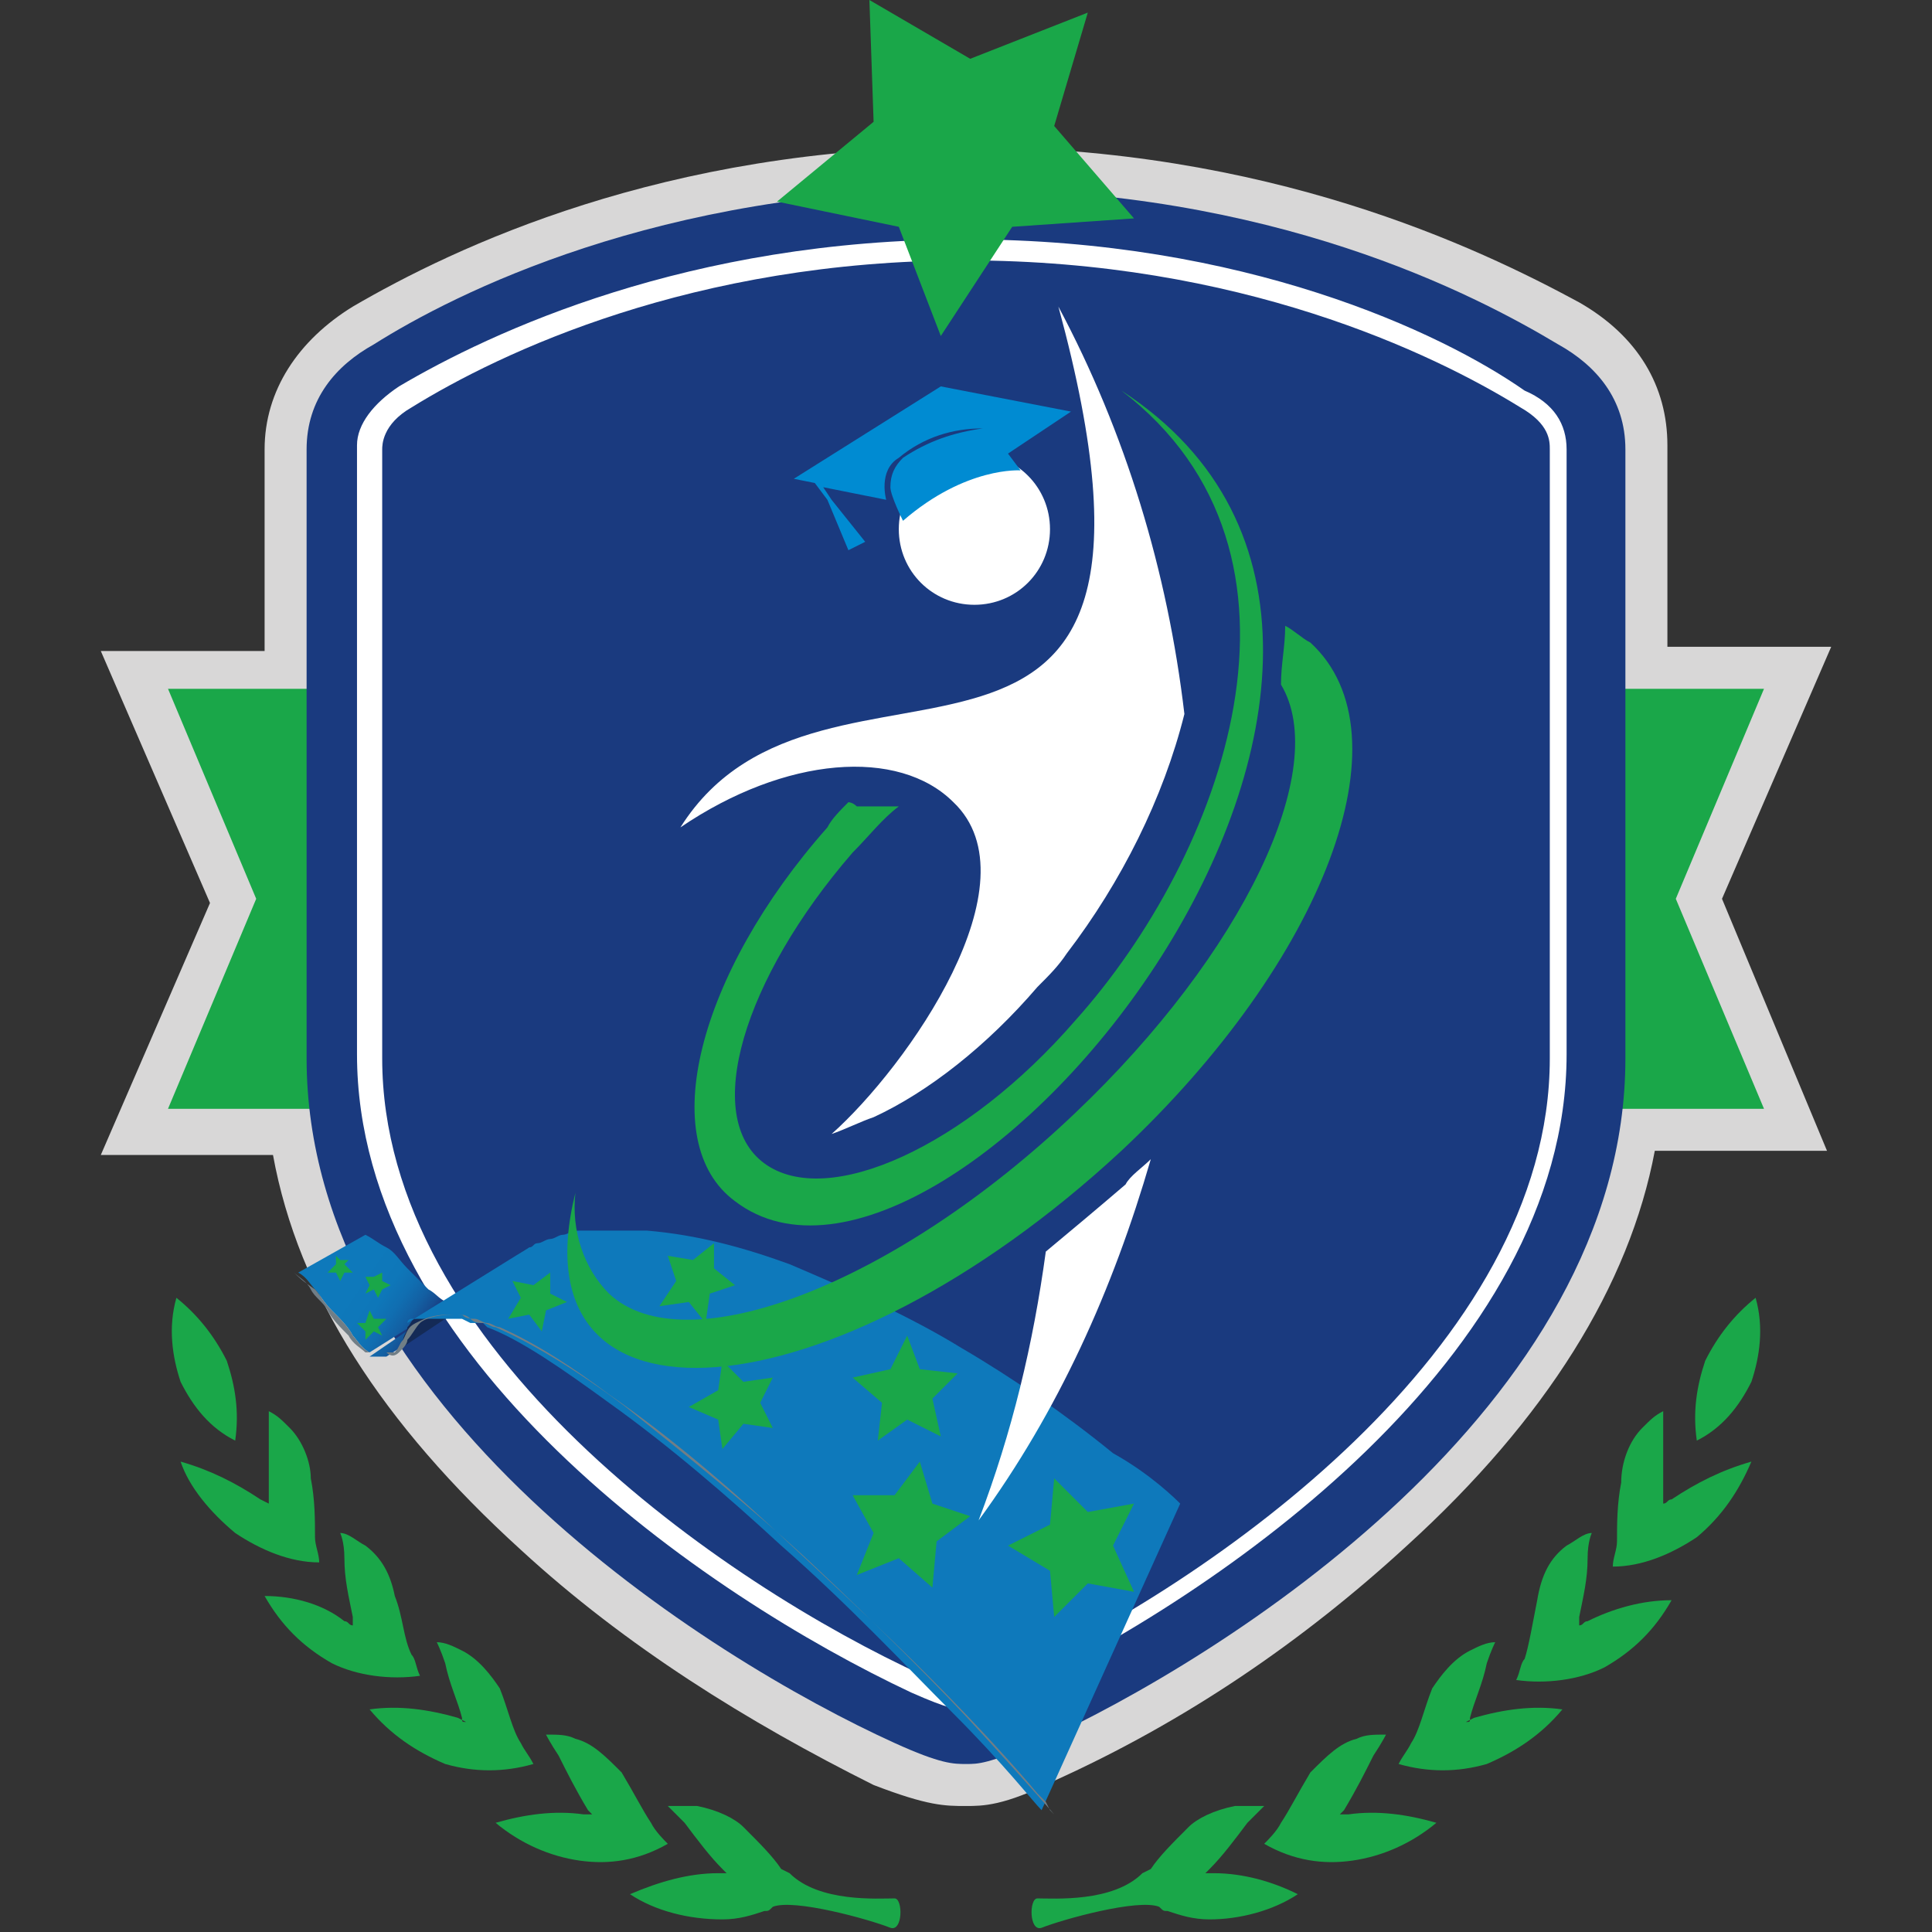 <?xml version="1.0" encoding="utf-8"?>
<!-- Generator: Adobe Illustrator 24.0.0, SVG Export Plug-In . SVG Version: 6.00 Build 0)  -->
<svg version="1.1" id="Layer_1" xmlns="http://www.w3.org/2000/svg" xmlns:xlink="http://www.w3.org/1999/xlink" x="0px" y="0px"
	 viewBox="0 0 46 46" style="enable-background:new 0 0 46 46;" xml:space="preserve">
<rect x="0" y="0" width="46" height="46" fill="#333333" stroke="none"/>
<style type="text/css">
	.st0{fill-rule:evenodd;clip-rule:evenodd;fill:#D8D7D7;}
	.st1{fill-rule:evenodd;clip-rule:evenodd;fill:#1AA749;}
	.st2{fill-rule:evenodd;clip-rule:evenodd;fill:#1A3A7F;}
	.st3{fill-rule:evenodd;clip-rule:evenodd;fill:#FFFFFF;}
	.st4{fill-rule:evenodd;clip-rule:evenodd;fill:url(#SVGID_1_);}
	.st5{fill-rule:evenodd;clip-rule:evenodd;fill:#008BD2;}
	.st6{fill-rule:evenodd;clip-rule:evenodd;fill:#142A56;}
	.st7{fill-rule:evenodd;clip-rule:evenodd;fill:#0E79BB;}
	.st8{fill-rule:evenodd;clip-rule:evenodd;fill:#717E86;}
</style>
<g>
	<path class="st0" d="M41,21.4l2.6-6h-3.9v-4.8c0-1.4-0.7-2.6-2.1-3.4C35.2,5.9,30.2,3.5,23,3.5S10.8,5.9,8.4,7.3
		c-1.3,0.8-2.1,2-2.1,3.4v4.8H2.4l2.6,6l-2.6,6h4.1c0.6,3.3,2.6,6.4,5.9,9.4c2.5,2.3,5.4,4.1,8.4,5.6C22.1,43,22.5,43,23,43h0
		c0.4,0,0.9,0,2.1-0.6c3.1-1.4,5.9-3.3,8.4-5.6c3.3-3,5.3-6.2,5.9-9.4h4.1L41,21.4z"/>
	<path class="st1" d="M40.6,32.4c-0.2,0.6-0.3,1.2-0.2,1.9c0.6-0.3,1-0.8,1.3-1.4c0.2-0.6,0.3-1.3,0.1-2
		C41.3,31.3,40.9,31.8,40.6,32.4"/>
	<path class="st1" d="M32.3,41.4c0.2-0.1,0.4-0.1,0.7-0.1c0,0-0.1,0.2-0.3,0.5c-0.2,0.4-0.4,0.8-0.7,1.3c0,0-0.1,0.1-0.1,0.1l0.2,0
		c0.7-0.1,1.4,0,2.1,0.2c-0.6,0.5-1.3,0.8-2,0.9c-0.7,0.1-1.4,0-2.1-0.4l0,0c0.1-0.1,0.3-0.3,0.4-0.5c0.2-0.3,0.4-0.7,0.7-1.2
		C31.6,41.8,31.9,41.5,32.3,41.4"/>
	<path class="st1" d="M35,39.3c0.2-0.1,0.4-0.2,0.6-0.2c0,0-0.1,0.2-0.2,0.5c-0.1,0.5-0.3,0.9-0.4,1.3c0,0.1,0,0.1-0.1,0.1l0.2-0.1
		c0.7-0.2,1.4-0.3,2.1-0.2c-0.5,0.6-1.1,1-1.8,1.3c-0.7,0.2-1.4,0.2-2.1,0l0,0c0.1-0.2,0.2-0.3,0.3-0.5c0.2-0.3,0.3-0.8,0.5-1.3
		C34.3,39.9,34.6,39.5,35,39.3"/>
	<path class="st1" d="M37.3,36.8c0.2-0.1,0.4-0.3,0.6-0.3c0,0-0.1,0.2-0.1,0.6c0,0.5-0.1,0.9-0.2,1.4c0,0.1,0,0.1,0,0.2
		c0.1,0,0.1-0.1,0.2-0.1c0.6-0.3,1.3-0.5,2-0.5c-0.4,0.7-0.9,1.2-1.6,1.6c-0.6,0.3-1.4,0.4-2.1,0.3l0,0c0.1-0.2,0.1-0.4,0.2-0.5
		c0.1-0.3,0.2-0.9,0.3-1.4C36.7,37.5,36.9,37.1,37.3,36.8"/>
	<path class="st1" d="M39.1,34c0.2-0.2,0.3-0.3,0.5-0.4c0,0,0,0.2,0,0.6c0,0.5,0,0.9,0,1.4c0,0.1,0,0.1,0,0.2c0.1,0,0.1-0.1,0.2-0.1
		c0.6-0.4,1.2-0.7,1.9-0.9c-0.3,0.7-0.7,1.3-1.3,1.8c-0.6,0.4-1.3,0.7-2,0.7l0,0c0-0.2,0.1-0.4,0.1-0.6c0-0.4,0-0.9,0.1-1.4
		C38.6,34.8,38.8,34.3,39.1,34"/>
	<path class="st1" d="M29.4,43c0.2,0,0.5,0,0.7,0c0,0-0.1,0.1-0.4,0.4c-0.3,0.4-0.6,0.8-0.9,1.1c0,0-0.1,0.1-0.1,0.1
		c0.1,0,0.1,0,0.2,0c0.7,0,1.4,0.2,2,0.5c-0.6,0.4-1.4,0.6-2.1,0.6c-0.4,0-0.7-0.1-1-0.2c-0.1,0-0.1,0-0.2-0.1
		c-0.5-0.2-2.3,0.3-2.8,0.5c-0.3,0.1-0.3-0.7-0.1-0.7c0.4,0,1.8,0.1,2.5-0.6l0.2-0.1c0.2-0.3,0.5-0.6,0.9-1
		C28.5,43.3,28.9,43.1,29.4,43"/>
	<path class="st1" d="M5.4,32.4c0.2,0.6,0.3,1.2,0.2,1.9c-0.6-0.3-1-0.8-1.3-1.4c-0.2-0.6-0.3-1.3-0.1-2C4.7,31.3,5.1,31.8,5.4,32.4
		"/>
	<path class="st1" d="M13.7,41.4c-0.2-0.1-0.4-0.1-0.7-0.1c0,0,0.1,0.2,0.3,0.5c0.2,0.4,0.4,0.8,0.7,1.3c0,0,0.1,0.1,0.1,0.1l-0.2,0
		c-0.7-0.1-1.4,0-2.1,0.2c0.6,0.5,1.3,0.8,2,0.9c0.7,0.1,1.4,0,2.1-0.4l0,0c-0.1-0.1-0.3-0.3-0.4-0.5c-0.2-0.3-0.4-0.7-0.7-1.2
		C14.4,41.8,14.1,41.5,13.7,41.4"/>
	<path class="st1" d="M11,39.3c-0.2-0.1-0.4-0.2-0.6-0.2c0,0,0.1,0.2,0.2,0.5c0.1,0.5,0.3,0.9,0.4,1.3c0,0.1,0,0.1,0.1,0.1l-0.2-0.1
		c-0.7-0.2-1.4-0.3-2.1-0.2c0.5,0.6,1.1,1,1.8,1.3c0.7,0.2,1.4,0.2,2.1,0l0,0c-0.1-0.2-0.2-0.3-0.3-0.5c-0.2-0.3-0.3-0.8-0.5-1.3
		C11.7,39.9,11.4,39.5,11,39.3"/>
	<path class="st1" d="M8.7,36.8c-0.2-0.1-0.4-0.3-0.6-0.3c0,0,0.1,0.2,0.1,0.6c0,0.5,0.1,0.9,0.2,1.4c0,0.1,0,0.1,0,0.2
		c-0.1,0-0.1-0.1-0.2-0.1C7.7,38.2,7,38,6.3,38c0.4,0.7,0.9,1.2,1.6,1.6c0.6,0.3,1.4,0.4,2.1,0.3l0,0c-0.1-0.2-0.1-0.4-0.2-0.5
		C9.6,39,9.6,38.5,9.4,38C9.3,37.5,9.1,37.1,8.7,36.8"/>
	<path class="st1" d="M6.9,34c-0.2-0.2-0.3-0.3-0.5-0.4c0,0,0,0.2,0,0.6c0,0.5,0,0.9,0,1.4c0,0.1,0,0.1,0,0.2l-0.2-0.1
		c-0.6-0.4-1.2-0.7-1.9-0.9C4.5,35.4,5,36,5.6,36.5c0.6,0.4,1.3,0.7,2,0.7l0,0c0-0.2-0.1-0.4-0.1-0.6c0-0.4,0-0.9-0.1-1.4
		C7.4,34.8,7.2,34.3,6.9,34"/>
	<path class="st1" d="M16.6,43c-0.2,0-0.5,0-0.7,0c0,0,0.1,0.1,0.4,0.4c0.3,0.4,0.6,0.8,0.9,1.1c0,0,0.1,0.1,0.1,0.1
		c-0.1,0-0.1,0-0.2,0c-0.7,0-1.4,0.2-2.1,0.5c0.6,0.4,1.4,0.6,2.2,0.6c0.4,0,0.7-0.1,1-0.2c0.1,0,0.1,0,0.2-0.1
		c0.5-0.2,2.3,0.3,2.8,0.5c0.3,0.1,0.3-0.7,0.1-0.7c-0.4,0-1.8,0.1-2.5-0.6l-0.2-0.1c-0.2-0.3-0.5-0.6-0.9-1
		C17.5,43.3,17.1,43.1,16.6,43"/>
	<polygon class="st1" points="42,16.4 4,16.4 6.1,21.4 4,26.4 42,26.4 39.9,21.4 	"/>
	<path class="st2" d="M37.1,8.2C35.1,7,30.3,4.5,23,4.5S10.8,7,8.9,8.2C8,8.7,7.3,9.5,7.3,10.7v14.5c0,8.3,9.6,14.3,14,16.3
		C22.4,42,22.7,42,23,42c0.3,0,0.5,0,1.7-0.5c4.4-2,14-8,14-16.3V10.7C38.7,9.5,38,8.7,37.1,8.2"/>
	<path class="st3" d="M23,5.7c-6.6,0-11.3,2.2-13.5,3.5c-0.6,0.4-1,0.9-1,1.4v14.5c0,7.2,8.3,12.9,13.2,15.2
		c0.9,0.4,1.1,0.4,1.2,0.4h0c0.1,0,0.3,0,1.2-0.4c4.9-2.3,13.2-8,13.2-15.2V10.7c0-0.6-0.3-1.1-1-1.4C34.3,7.9,29.6,5.7,23,5.7
		L23,5.7z M23,6.2c6.5,0,11.1,2.2,13.2,3.5c0.7,0.4,0.7,0.8,0.7,1v14.5c0,6.9-8.1,12.5-12.9,14.7c-0.8,0.3-0.9,0.4-1,0.4h0
		c0,0-0.2,0-1-0.4c-4.8-2.2-12.9-7.8-12.9-14.7V10.7c0-0.1,0-0.6,0.7-1C11.9,8.4,16.5,6.2,23,6.2L23,6.2z"/>
	
		<linearGradient id="SVGID_1_" gradientUnits="userSpaceOnUse" x1="188.402" y1="-245.226" x2="190.711" y2="-246.805" gradientTransform="matrix(1 0 0 -1 -180.57 -215.17)">
		<stop  offset="0.28" style="stop-color:#0E79BB"/>
		<stop  offset="0.54" style="stop-color:#0E77B9"/>
		<stop  offset="0.69" style="stop-color:#106EB1"/>
		<stop  offset="0.82" style="stop-color:#1360A3"/>
		<stop  offset="0.93" style="stop-color:#164D91"/>
		<stop  offset="1" style="stop-color:#1A3A7F"/>
	</linearGradient>
	<path class="st4" d="M10.7,31l-1.9,1.2l0,0l0,0l0,0l0,0c-0.2-0.1-0.3-0.3-0.4-0.4c-0.1-0.2-0.3-0.4-0.5-0.6
		c-0.2-0.2-0.3-0.4-0.4-0.5c-0.1-0.1-0.2-0.3-0.4-0.4l1.6-0.9c0.2,0.1,0.3,0.2,0.5,0.3c0.2,0.1,0.3,0.3,0.5,0.5
		c0.2,0.2,0.3,0.3,0.5,0.5c0.2,0.1,0.3,0.3,0.5,0.3L10.7,31L10.7,31L10.7,31L10.7,31L10.7,31l0.1,0h0.1c0,0,0,0,0.1,0
		c0,0,0.1,0,0.1,0c0,0,0.1,0,0.1,0c0,0,0.1,0,0.1,0c0,0,0.1,0,0.1-0.1l0,0l-2.2,1.4c0,0,0,0-0.1,0c0,0,0,0-0.1,0c0,0,0,0-0.1,0
		c0,0-0.1,0-0.1,0c0,0,0,0,0,0l0,0l0,0l0,0L10.7,31z"/>
	<path class="st3" d="M23.2,10.8c-1,0-1.8,0.8-1.8,1.8c0,1,0.8,1.8,1.8,1.8c1,0,1.8-0.8,1.8-1.8c0,0,0,0,0,0
		C25,11.6,24.2,10.8,23.2,10.8"/>
	<path class="st1" d="M20.2,19.1c-0.2,0.2-0.4,0.4-0.5,0.6c-3.1,3.5-4.1,7.5-2.2,8.9c5.1,3.9,18.9-13,9.2-19.3
		c5.1,3.9,2.4,11.1-1.1,15c-2.6,3-5.9,4.5-7.4,3.4c-1.5-1.1-0.5-4.4,2.1-7.4c0.4-0.4,0.7-0.8,1.1-1.1c-0.3,0-0.7,0-1,0
		C20.3,19.1,20.2,19.1,20.2,19.1"/>
	<polygon class="st1" points="20.7,0 23.1,1.4 25.9,0.3 25.1,3 27,5.2 24.1,5.4 22.4,8 21.4,5.4 18.5,4.8 20.8,2.9 	"/>
	<path class="st5" d="M19.4,11.5l-0.5-0.1l3.5-2.2l3.1,0.6l-1.5,1l0.3,0.4c0,0-1.3-0.1-2.8,1.2c0,0-0.3-0.6-0.3-0.8
		c0-0.3,0.1-0.5,0.3-0.7c0.6-0.4,1.2-0.6,1.9-0.7c-0.7,0-1.4,0.2-2,0.7c-0.5,0.3-0.3,1-0.3,1l-1.5-0.3l0.2,0.3l0.8,1l-0.4,0.2
		l-0.5-1.2L19.4,11.5z"/>
	<path class="st6" d="M12.6,29.7L12.6,29.7L12.6,29.7L12.6,29.7L12.6,29.7L12.6,29.7L12.6,29.7L12.6,29.7L12.6,29.7L12.6,29.7
		L12.6,29.7L12.6,29.7L12.6,29.7L12.6,29.7L12.6,29.7L12.6,29.7L12.6,29.7L12.6,29.7L12.6,29.7L12.6,29.7L12.6,29.7L12.6,29.7
		L12.6,29.7L12.6,29.7L12.6,29.7L12.6,29.7L12.6,29.7L12.6,29.7L12.6,29.7L12.6,29.7L12.6,29.7L12.6,29.7 M11.5,30.8l-2.1,1.4
		c0,0,0.1-0.1,0.1-0.1c0-0.1,0.1-0.1,0.1-0.2c0-0.1,0.1-0.2,0.1-0.3c0.1-0.1,0.1-0.2,0.2-0.2c1.9-0.9,2-1.3,2.7-1.7l0,0l0,0l0,0h0
		l0,0l0,0l0,0l0,0l0,0l0,0l0,0l0,0l0,0l0,0l0,0l0,0l0,0l0,0l0,0l0,0l0,0l0,0l0,0l0,0l0,0l0,0l0,0l0,0l0,0l0,0l0,0l0,0l0,0l0,0l0,0
		l0,0l0,0l0,0l0,0l0,0l0,0l0,0l0,0l0,0c-0.1,0.1-0.2,0.2-0.3,0.4c-0.1,0.1-0.2,0.2-0.2,0.3l0,0l0,0l0,0l0,0l0,0l0,0l0,0l0,0l0,0l0,0
		l0,0l0,0l0,0l0,0l0,0l0,0l0,0l0,0l0,0l0,0l0,0l0,0l0,0l0,0l0,0l0,0l0,0l0,0l0,0l0,0l0,0l0,0l0,0l0,0l0,0l0,0l0,0l0,0l0,0l0,0l0,0
		l0,0l0,0l0,0l0,0l0,0l0,0l0,0l0,0l0,0l0,0l0,0l0,0l0,0l0,0l0,0l0,0l0,0l0,0l0,0l0,0l0,0l0,0l0,0l0,0l0,0l0,0l0,0l0,0l0,0l0,0l0,0
		L11.5,30.8z"/>
	<path class="st7" d="M28.1,35.8l-3.3,7.3c-0.2-0.2-0.9-1.1-2.1-2.3c-1.1-1.1-2.5-2.6-4.1-4c-1.3-1.2-2.7-2.4-4.1-3.4
		c-1.1-0.8-2.1-1.5-2.9-1.8l-0.1-0.1l-0.1,0l-0.1,0c0,0-0.1,0-0.1,0L11,31.4c-0.1,0-0.1,0-0.2,0c-0.1,0-0.1,0-0.2,0c0,0-0.1,0-0.1,0
		c-0.1,0-0.2,0-0.3,0c-0.1,0-0.1,0-0.2,0c-0.1,0-0.1,0-0.2,0c0,0-0.1,0-0.1,0.1l2.9-1.8c0.1,0,0.1-0.1,0.2-0.1
		c0.1,0,0.2-0.1,0.3-0.1s0.2-0.1,0.3-0.1c0.1,0,0.2-0.1,0.4-0.1c0.1,0,0.1,0,0.2,0c0.1,0,0.1,0,0.2,0l0.2,0c0.1,0,0.2,0,0.2,0h0.2
		H15h0.2h0.2c1.2,0.1,2.3,0.4,3.4,0.8c1.4,0.6,2.8,1.2,4.1,2c1.2,0.7,2.5,1.6,3.6,2.5C27.4,35.1,28,35.7,28.1,35.8L28.1,35.8z"/>
	<polygon class="st1" points="17.2,32.4 17.7,32.9 18.4,32.8 18.1,33.4 18.4,34 17.7,33.9 17.2,34.5 17.1,33.8 16.4,33.5 17.1,33.1 
			"/>
	<polygon class="st1" points="12.2,30.5 12.7,30.6 13.1,30.3 13.1,30.8 13.5,31 13,31.2 12.9,31.7 12.6,31.3 12.1,31.4 12.4,30.9 	
		"/>
	<polygon class="st1" points="15.9,29.9 16.5,30 17,29.6 17,30.2 17.5,30.6 16.9,30.8 16.8,31.5 16.4,31 15.7,31.1 16.1,30.5 	"/>
	<polygon class="st1" points="8,29.9 8.1,30 8.3,30 8.2,30.1 8.4,30.3 8.2,30.3 8.1,30.5 8,30.3 7.8,30.3 8,30.1 	"/>
	<polygon class="st1" points="8.7,30.4 8.9,30.4 9.1,30.3 9.1,30.5 9.3,30.6 9.1,30.7 9,30.9 8.9,30.7 8.7,30.8 8.8,30.6 	"/>
	<polygon class="st1" points="8.8,31.2 8.9,31.4 9.2,31.4 9,31.6 9.1,31.8 8.9,31.7 8.7,31.9 8.7,31.7 8.5,31.5 8.7,31.5 	"/>
	<polygon class="st1" points="20.3,32.8 21.2,32.6 21.6,31.8 21.9,32.6 22.8,32.7 22.2,33.3 22.4,34.2 21.6,33.8 20.9,34.3 21,33.4 
			"/>
	<polygon class="st1" points="20.3,35.6 21.3,35.6 21.9,34.8 22.2,35.8 23.1,36.1 22.3,36.7 22.2,37.8 21.4,37.1 20.4,37.5 
		20.8,36.5 	"/>
	<polygon class="st1" points="24,36.8 25,36.3 25.1,35.2 25.9,36 27,35.8 26.5,36.8 27,37.9 25.9,37.7 25.1,38.5 25,37.4 	"/>
	<path class="st1" d="M30.6,14.9c0.2,0.1,0.4,0.3,0.6,0.4c2.4,2.2,0.3,7.6-4.5,12.1c-6.9,6.4-14.5,7-13,1c-0.1,0.9,0.2,1.8,0.8,2.4
		c1.8,1.7,6.8-0.2,11.1-4.3c4-3.8,6.1-8.2,4.9-10.2C30.5,15.8,30.6,15.4,30.6,14.9"/>
	<path class="st3" d="M27.4,27.6L27.4,27.6c-0.9,3.1-2.2,6-4.1,8.6c0.8-2.1,1.3-4.2,1.6-6.4c0.6-0.5,1.2-1,1.9-1.6
		C26.9,28,27.2,27.8,27.4,27.6 M16.2,19.7c3.4-5.4,12.7,1.2,9-12.4c1.6,3,2.6,6.3,3,9.7c-0.5,2-1.5,4-2.8,5.7
		c-0.2,0.3-0.4,0.5-0.7,0.8c-1.2,1.4-2.6,2.5-3.9,3.1c-0.3,0.1-0.7,0.3-1,0.4c1.8-1.6,4.9-6,2.9-7.9C21.4,17.8,18.7,18,16.2,19.7z"
		/>
	<path class="st8" d="M7,30.3c0.1,0.1,0.3,0.2,0.4,0.4c0.1,0.2,0.3,0.3,0.4,0.5s0.3,0.4,0.5,0.6c0.1,0.2,0.3,0.3,0.4,0.4l0.1,0
		c0,0,0,0,0.1,0c0,0,0,0,0.1,0c0,0,0,0,0.1,0c0.1,0,0.2,0,0.3,0c0.1-0.1,0.1-0.2,0.2-0.3c0.1-0.2,0.1-0.3,0.3-0.4
		c0.2-0.1,0.4-0.2,0.8-0.2c0.1,0,0.2,0,0.2,0c0.1,0,0.2,0,0.3,0.1s0.2,0.1,0.3,0.1c0.1,0,0.2,0.1,0.3,0.1c0.9,0.4,1.9,1,3.1,1.9
		c1.5,1.2,3,2.4,4.4,3.7c1.6,1.5,3.1,3,4.1,4.1c1.1,1.2,1.7,1.9,1.7,1.9l0,0l-0.1-0.1l-0.1-0.2l-0.2-0.2c-0.5-0.6-1.4-1.6-2.6-2.8
		c-1.1-1.1-2.5-2.4-3.9-3.7c-1.2-1.1-2.4-2.1-3.7-3c-0.8-0.6-1.7-1.2-2.6-1.6c-0.1,0-0.2-0.1-0.3-0.1c-0.1,0-0.2-0.1-0.3-0.1
		c-0.1,0-0.2,0-0.3-0.1c-0.1,0-0.2,0-0.2,0c-0.4,0-0.7,0.1-0.8,0.2c-0.1,0.1-0.2,0.3-0.3,0.4c0,0.1-0.1,0.2-0.2,0.3
		c-0.1,0.1-0.2,0.1-0.3,0l-0.1,0l-0.1,0l-0.1,0l-0.1,0c-0.2-0.1-0.3-0.3-0.4-0.4c-0.1-0.2-0.3-0.4-0.5-0.6c-0.2-0.2-0.3-0.4-0.4-0.5
		C7.2,30.5,7.1,30.4,7,30.3"/>
</g>
</svg>
